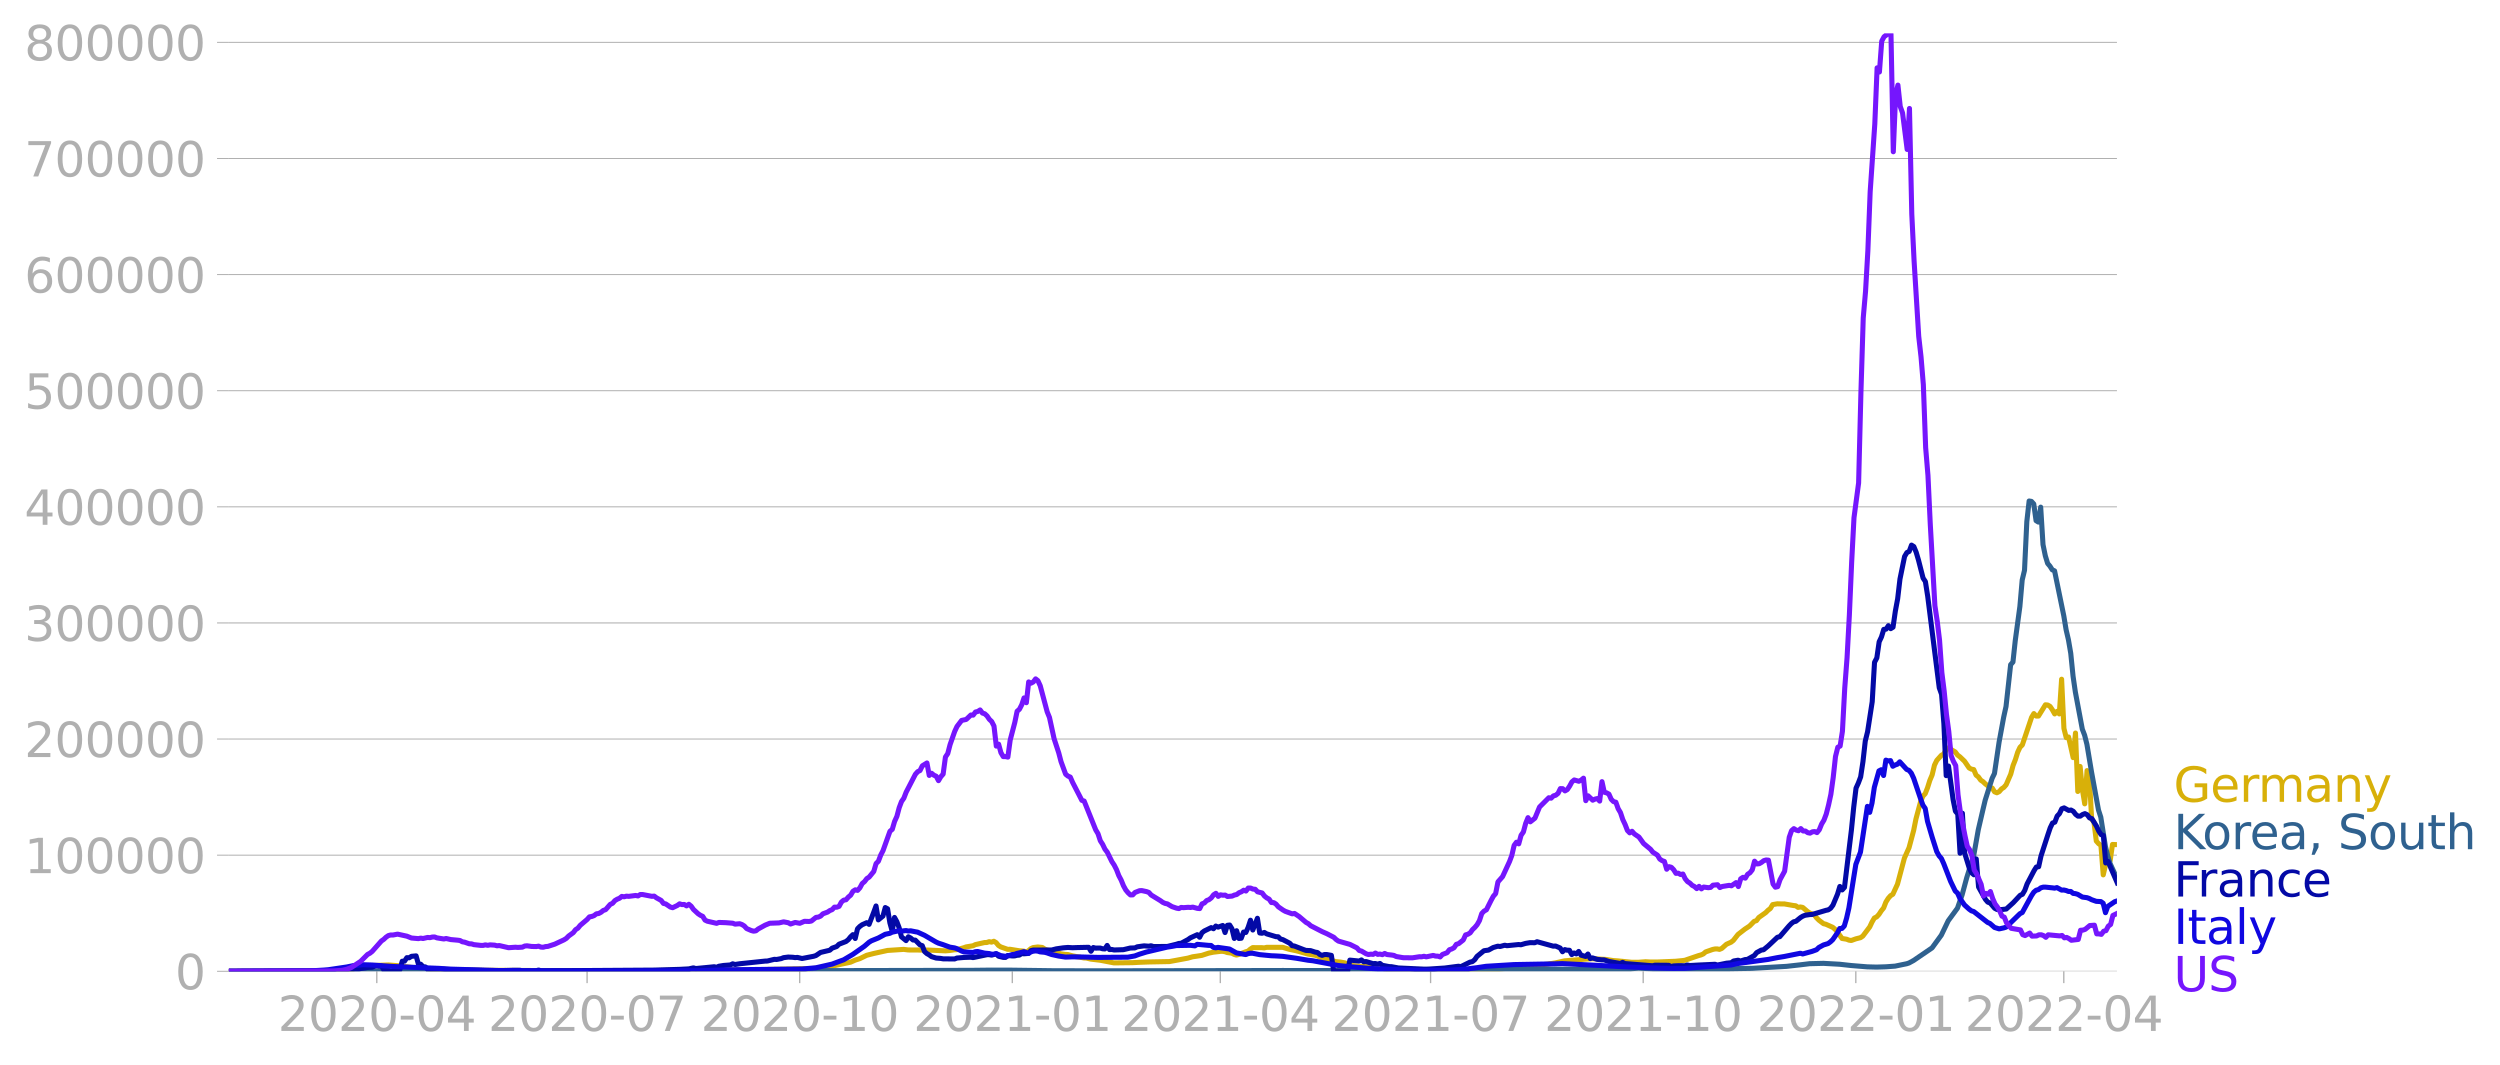 <svg xmlns:xlink="http://www.w3.org/1999/xlink" width="985.137" height="419.737" viewBox="0 0 738.852 314.803" xmlns="http://www.w3.org/2000/svg"><defs><style>*{stroke-linejoin:round;stroke-linecap:butt}</style></defs><g id="figure_1"><path d="M0 314.803h738.852V0H0v314.803z" style="fill:none" id="patch_1"/><g id="axes_1"><path d="M67.645 287.053h558V9.853h-558v277.2z" style="fill:none" id="patch_2"/><g id="matplotlib.axis_1"><g id="xtick_1"><g id="line2d_1"><defs><path id="m7ffadc5bc3" d="M0 0v3.5" style="stroke:#b0b0b0;stroke-width:.4"/></defs><use xlink:href="#m7ffadc5bc3" x="111.356" y="287.053" style="fill:#b0b0b0;stroke:#b0b0b0;stroke-width:.4"/></g><g style="fill:#b0b0b0" transform="matrix(.14 0 0 -.14 82.108 304.691)" id="text_1"><defs><path id="DejaVuSans-32" d="M1228 531h2203V0H469v531q359 372 979 998 621 627 780 809 303 340 423 576 121 236 121 464 0 372-261 606-261 235-680 235-297 0-627-103-329-103-704-313v638q381 153 712 231 332 78 607 78 725 0 1156-363 431-362 431-968 0-288-108-546-107-257-392-607-78-91-497-524-418-433-1181-1211z" transform="scale(.016)"/><path id="DejaVuSans-30" d="M2034 4250q-487 0-733-480-245-479-245-1442 0-959 245-1439 246-480 733-480 491 0 736 480 246 480 246 1439 0 963-246 1442-245 480-736 480zm0 500q785 0 1199-621 414-620 414-1801 0-1178-414-1799Q2819-91 2034-91q-784 0-1198 620-414 621-414 1799 0 1181 414 1801 414 621 1198 621z" transform="scale(.016)"/><path id="DejaVuSans-2d" d="M313 2009h1684v-512H313v512z" transform="scale(.016)"/><path id="DejaVuSans-34" d="M2419 4116 825 1625h1594v2491zm-166 550h794V1625h666v-525h-666V0h-628v1100H313v609l1940 2957z" transform="scale(.016)"/></defs><use xlink:href="#DejaVuSans-32"/><use xlink:href="#DejaVuSans-30" x="63.623"/><use xlink:href="#DejaVuSans-32" x="127.246"/><use xlink:href="#DejaVuSans-30" x="190.869"/><use xlink:href="#DejaVuSans-2d" x="254.492"/><use xlink:href="#DejaVuSans-30" x="290.576"/><use xlink:href="#DejaVuSans-34" x="354.199"/></g></g><g id="xtick_2"><use xlink:href="#m7ffadc5bc3" x="173.508" y="287.053" style="fill:#b0b0b0;stroke:#b0b0b0;stroke-width:.4" id="line2d_2"/><g style="fill:#b0b0b0" transform="matrix(.14 0 0 -.14 144.26 304.691)" id="text_2"><defs><path id="DejaVuSans-37" d="M525 4666h3000v-269L1831 0h-659l1594 4134H525v532z" transform="scale(.016)"/></defs><use xlink:href="#DejaVuSans-32"/><use xlink:href="#DejaVuSans-30" x="63.623"/><use xlink:href="#DejaVuSans-32" x="127.246"/><use xlink:href="#DejaVuSans-30" x="190.869"/><use xlink:href="#DejaVuSans-2d" x="254.492"/><use xlink:href="#DejaVuSans-30" x="290.576"/><use xlink:href="#DejaVuSans-37" x="354.199"/></g></g><g id="xtick_3"><use xlink:href="#m7ffadc5bc3" x="236.343" y="287.053" style="fill:#b0b0b0;stroke:#b0b0b0;stroke-width:.4" id="line2d_3"/><g style="fill:#b0b0b0" transform="matrix(.14 0 0 -.14 207.095 304.691)" id="text_3"><defs><path id="DejaVuSans-31" d="M794 531h1031v3560L703 3866v575l1116 225h631V531h1031V0H794v531z" transform="scale(.016)"/></defs><use xlink:href="#DejaVuSans-32"/><use xlink:href="#DejaVuSans-30" x="63.623"/><use xlink:href="#DejaVuSans-32" x="127.246"/><use xlink:href="#DejaVuSans-30" x="190.869"/><use xlink:href="#DejaVuSans-2d" x="254.492"/><use xlink:href="#DejaVuSans-31" x="290.576"/><use xlink:href="#DejaVuSans-30" x="354.199"/></g></g><g id="xtick_4"><use xlink:href="#m7ffadc5bc3" x="299.177" y="287.053" style="fill:#b0b0b0;stroke:#b0b0b0;stroke-width:.4" id="line2d_4"/><g style="fill:#b0b0b0" transform="matrix(.14 0 0 -.14 269.93 304.691)" id="text_4"><use xlink:href="#DejaVuSans-32"/><use xlink:href="#DejaVuSans-30" x="63.623"/><use xlink:href="#DejaVuSans-32" x="127.246"/><use xlink:href="#DejaVuSans-31" x="190.869"/><use xlink:href="#DejaVuSans-2d" x="254.492"/><use xlink:href="#DejaVuSans-30" x="290.576"/><use xlink:href="#DejaVuSans-31" x="354.199"/></g></g><g id="xtick_5"><use xlink:href="#m7ffadc5bc3" x="360.646" y="287.053" style="fill:#b0b0b0;stroke:#b0b0b0;stroke-width:.4" id="line2d_5"/><g style="fill:#b0b0b0" transform="matrix(.14 0 0 -.14 331.398 304.691)" id="text_5"><use xlink:href="#DejaVuSans-32"/><use xlink:href="#DejaVuSans-30" x="63.623"/><use xlink:href="#DejaVuSans-32" x="127.246"/><use xlink:href="#DejaVuSans-31" x="190.869"/><use xlink:href="#DejaVuSans-2d" x="254.492"/><use xlink:href="#DejaVuSans-30" x="290.576"/><use xlink:href="#DejaVuSans-34" x="354.199"/></g></g><g id="xtick_6"><use xlink:href="#m7ffadc5bc3" x="422.798" y="287.053" style="fill:#b0b0b0;stroke:#b0b0b0;stroke-width:.4" id="line2d_6"/><g style="fill:#b0b0b0" transform="matrix(.14 0 0 -.14 393.55 304.691)" id="text_6"><use xlink:href="#DejaVuSans-32"/><use xlink:href="#DejaVuSans-30" x="63.623"/><use xlink:href="#DejaVuSans-32" x="127.246"/><use xlink:href="#DejaVuSans-31" x="190.869"/><use xlink:href="#DejaVuSans-2d" x="254.492"/><use xlink:href="#DejaVuSans-30" x="290.576"/><use xlink:href="#DejaVuSans-37" x="354.199"/></g></g><g id="xtick_7"><use xlink:href="#m7ffadc5bc3" x="485.633" y="287.053" style="fill:#b0b0b0;stroke:#b0b0b0;stroke-width:.4" id="line2d_7"/><g style="fill:#b0b0b0" transform="matrix(.14 0 0 -.14 456.385 304.691)" id="text_7"><use xlink:href="#DejaVuSans-32"/><use xlink:href="#DejaVuSans-30" x="63.623"/><use xlink:href="#DejaVuSans-32" x="127.246"/><use xlink:href="#DejaVuSans-31" x="190.869"/><use xlink:href="#DejaVuSans-2d" x="254.492"/><use xlink:href="#DejaVuSans-31" x="290.576"/><use xlink:href="#DejaVuSans-30" x="354.199"/></g></g><g id="xtick_8"><use xlink:href="#m7ffadc5bc3" x="548.468" y="287.053" style="fill:#b0b0b0;stroke:#b0b0b0;stroke-width:.4" id="line2d_8"/><g style="fill:#b0b0b0" transform="matrix(.14 0 0 -.14 519.22 304.691)" id="text_8"><use xlink:href="#DejaVuSans-32"/><use xlink:href="#DejaVuSans-30" x="63.623"/><use xlink:href="#DejaVuSans-32" x="127.246"/><use xlink:href="#DejaVuSans-32" x="190.869"/><use xlink:href="#DejaVuSans-2d" x="254.492"/><use xlink:href="#DejaVuSans-30" x="290.576"/><use xlink:href="#DejaVuSans-31" x="354.199"/></g></g><g id="xtick_9"><use xlink:href="#m7ffadc5bc3" x="609.936" y="287.053" style="fill:#b0b0b0;stroke:#b0b0b0;stroke-width:.4" id="line2d_9"/><g style="fill:#b0b0b0" transform="matrix(.14 0 0 -.14 580.688 304.691)" id="text_9"><use xlink:href="#DejaVuSans-32"/><use xlink:href="#DejaVuSans-30" x="63.623"/><use xlink:href="#DejaVuSans-32" x="127.246"/><use xlink:href="#DejaVuSans-32" x="190.869"/><use xlink:href="#DejaVuSans-2d" x="254.492"/><use xlink:href="#DejaVuSans-30" x="290.576"/><use xlink:href="#DejaVuSans-34" x="354.199"/></g></g></g><g id="matplotlib.axis_2"><g id="ytick_1"><path d="M67.645 287.053h558" clip-path="url(#p30616ccd40)" style="fill:none;stroke:#b0b0b0;stroke-width:.3;stroke-linecap:square" id="line2d_10"/><g id="line2d_11"><defs><path id="mcf8e873318" d="M0 0h-3.5" style="stroke:#b0b0b0;stroke-width:.3"/></defs><use xlink:href="#mcf8e873318" x="67.645" y="287.053" style="fill:#b0b0b0;stroke:#b0b0b0;stroke-width:.3"/></g><use xlink:href="#DejaVuSans-30" style="fill:#b0b0b0" transform="matrix(.14 0 0 -.14 51.737 292.372)" id="text_10"/></g><g id="ytick_2"><path d="M67.645 252.737h558" clip-path="url(#p30616ccd40)" style="fill:none;stroke:#b0b0b0;stroke-width:.3;stroke-linecap:square" id="line2d_12"/><use xlink:href="#mcf8e873318" x="67.645" y="252.737" style="fill:#b0b0b0;stroke:#b0b0b0;stroke-width:.3" id="line2d_13"/><g style="fill:#b0b0b0" transform="matrix(.14 0 0 -.14 7.2 258.056)" id="text_11"><use xlink:href="#DejaVuSans-31"/><use xlink:href="#DejaVuSans-30" x="63.623"/><use xlink:href="#DejaVuSans-30" x="127.246"/><use xlink:href="#DejaVuSans-30" x="190.869"/><use xlink:href="#DejaVuSans-30" x="254.492"/><use xlink:href="#DejaVuSans-30" x="318.115"/></g></g><g id="ytick_3"><path d="M67.645 218.42h558" clip-path="url(#p30616ccd40)" style="fill:none;stroke:#b0b0b0;stroke-width:.3;stroke-linecap:square" id="line2d_14"/><use xlink:href="#mcf8e873318" x="67.645" y="218.42" style="fill:#b0b0b0;stroke:#b0b0b0;stroke-width:.3" id="line2d_15"/><g style="fill:#b0b0b0" transform="matrix(.14 0 0 -.14 7.2 223.739)" id="text_12"><use xlink:href="#DejaVuSans-32"/><use xlink:href="#DejaVuSans-30" x="63.623"/><use xlink:href="#DejaVuSans-30" x="127.246"/><use xlink:href="#DejaVuSans-30" x="190.869"/><use xlink:href="#DejaVuSans-30" x="254.492"/><use xlink:href="#DejaVuSans-30" x="318.115"/></g></g><g id="ytick_4"><path d="M67.645 184.103h558" clip-path="url(#p30616ccd40)" style="fill:none;stroke:#b0b0b0;stroke-width:.3;stroke-linecap:square" id="line2d_16"/><use xlink:href="#mcf8e873318" x="67.645" y="184.103" style="fill:#b0b0b0;stroke:#b0b0b0;stroke-width:.3" id="line2d_17"/><g style="fill:#b0b0b0" transform="matrix(.14 0 0 -.14 7.2 189.422)" id="text_13"><defs><path id="DejaVuSans-33" d="M2597 2516q453-97 707-404 255-306 255-756 0-690-475-1069Q2609-91 1734-91q-293 0-604 58T488 141v609q262-153 574-231 313-78 654-78 593 0 904 234t311 681q0 413-289 645-289 233-804 233h-544v519h569q465 0 712 186t247 536q0 359-255 551-254 193-729 193-260 0-557-57-297-56-653-174v562q360 100 674 150t592 50q719 0 1137-327 419-326 419-882 0-388-222-655t-631-370z" transform="scale(.016)"/></defs><use xlink:href="#DejaVuSans-33"/><use xlink:href="#DejaVuSans-30" x="63.623"/><use xlink:href="#DejaVuSans-30" x="127.246"/><use xlink:href="#DejaVuSans-30" x="190.869"/><use xlink:href="#DejaVuSans-30" x="254.492"/><use xlink:href="#DejaVuSans-30" x="318.115"/></g></g><g id="ytick_5"><path d="M67.645 149.786h558" clip-path="url(#p30616ccd40)" style="fill:none;stroke:#b0b0b0;stroke-width:.3;stroke-linecap:square" id="line2d_18"/><use xlink:href="#mcf8e873318" x="67.645" y="149.786" style="fill:#b0b0b0;stroke:#b0b0b0;stroke-width:.3" id="line2d_19"/><g style="fill:#b0b0b0" transform="matrix(.14 0 0 -.14 7.2 155.105)" id="text_14"><use xlink:href="#DejaVuSans-34"/><use xlink:href="#DejaVuSans-30" x="63.623"/><use xlink:href="#DejaVuSans-30" x="127.246"/><use xlink:href="#DejaVuSans-30" x="190.869"/><use xlink:href="#DejaVuSans-30" x="254.492"/><use xlink:href="#DejaVuSans-30" x="318.115"/></g></g><g id="ytick_6"><path d="M67.645 115.47h558" clip-path="url(#p30616ccd40)" style="fill:none;stroke:#b0b0b0;stroke-width:.3;stroke-linecap:square" id="line2d_20"/><use xlink:href="#mcf8e873318" x="67.645" y="115.469" style="fill:#b0b0b0;stroke:#b0b0b0;stroke-width:.3" id="line2d_21"/><g style="fill:#b0b0b0" transform="matrix(.14 0 0 -.14 7.2 120.788)" id="text_15"><defs><path id="DejaVuSans-35" d="M691 4666h2478v-532H1269V2991q137 47 274 70 138 23 276 23 781 0 1237-428 457-428 457-1159 0-753-469-1171Q2575-91 1722-91q-294 0-599 50Q819 9 494 109v635q281-153 581-228t634-75q541 0 856 284 316 284 316 772 0 487-316 771-315 285-856 285-253 0-505-56-251-56-513-175v2344z" transform="scale(.016)"/></defs><use xlink:href="#DejaVuSans-35"/><use xlink:href="#DejaVuSans-30" x="63.623"/><use xlink:href="#DejaVuSans-30" x="127.246"/><use xlink:href="#DejaVuSans-30" x="190.869"/><use xlink:href="#DejaVuSans-30" x="254.492"/><use xlink:href="#DejaVuSans-30" x="318.115"/></g></g><g id="ytick_7"><path d="M67.645 81.153h558" clip-path="url(#p30616ccd40)" style="fill:none;stroke:#b0b0b0;stroke-width:.3;stroke-linecap:square" id="line2d_22"/><use xlink:href="#mcf8e873318" x="67.645" y="81.153" style="fill:#b0b0b0;stroke:#b0b0b0;stroke-width:.3" id="line2d_23"/><g style="fill:#b0b0b0" transform="matrix(.14 0 0 -.14 7.2 86.471)" id="text_16"><defs><path id="DejaVuSans-36" d="M2113 2584q-425 0-674-291-248-290-248-796 0-503 248-796 249-292 674-292t673 292q248 293 248 796 0 506-248 796-248 291-673 291zm1253 1979v-575q-238 112-480 171-242 60-480 60-625 0-955-422-329-422-376-1275 184 272 462 417 279 145 613 145 703 0 1111-427 408-426 408-1160 0-719-425-1154Q2819-91 2113-91q-810 0-1238 620-428 621-428 1799 0 1106 525 1764t1409 658q238 0 480-47t505-140z" transform="scale(.016)"/></defs><use xlink:href="#DejaVuSans-36"/><use xlink:href="#DejaVuSans-30" x="63.623"/><use xlink:href="#DejaVuSans-30" x="127.246"/><use xlink:href="#DejaVuSans-30" x="190.869"/><use xlink:href="#DejaVuSans-30" x="254.492"/><use xlink:href="#DejaVuSans-30" x="318.115"/></g></g><g id="ytick_8"><path d="M67.645 46.836h558" clip-path="url(#p30616ccd40)" style="fill:none;stroke:#b0b0b0;stroke-width:.3;stroke-linecap:square" id="line2d_24"/><use xlink:href="#mcf8e873318" x="67.645" y="46.836" style="fill:#b0b0b0;stroke:#b0b0b0;stroke-width:.3" id="line2d_25"/><g style="fill:#b0b0b0" transform="matrix(.14 0 0 -.14 7.2 52.155)" id="text_17"><use xlink:href="#DejaVuSans-37"/><use xlink:href="#DejaVuSans-30" x="63.623"/><use xlink:href="#DejaVuSans-30" x="127.246"/><use xlink:href="#DejaVuSans-30" x="190.869"/><use xlink:href="#DejaVuSans-30" x="254.492"/><use xlink:href="#DejaVuSans-30" x="318.115"/></g></g><g id="ytick_9"><path d="M67.645 12.519h558" clip-path="url(#p30616ccd40)" style="fill:none;stroke:#b0b0b0;stroke-width:.3;stroke-linecap:square" id="line2d_26"/><use xlink:href="#mcf8e873318" x="67.645" y="12.519" style="fill:#b0b0b0;stroke:#b0b0b0;stroke-width:.3" id="line2d_27"/><g style="fill:#b0b0b0" transform="matrix(.14 0 0 -.14 7.2 17.838)" id="text_18"><defs><path id="DejaVuSans-38" d="M2034 2216q-450 0-708-241-257-241-257-662 0-422 257-663 258-241 708-241t709 242q260 243 260 662 0 421-258 662-257 241-711 241zm-631 268q-406 100-633 378-226 279-226 679 0 559 398 884 399 325 1092 325 697 0 1094-325t397-884q0-400-227-679-226-278-629-378 456-106 710-416 255-309 255-755 0-679-414-1042Q2806-91 2034-91q-771 0-1186 362-414 363-414 1042 0 446 256 755 257 310 713 416zm-231 997q0-362 226-565 227-203 636-203 407 0 636 203 230 203 230 565 0 363-230 566-229 203-636 203-409 0-636-203-226-203-226-566z" transform="scale(.016)"/></defs><use xlink:href="#DejaVuSans-38"/><use xlink:href="#DejaVuSans-30" x="63.623"/><use xlink:href="#DejaVuSans-30" x="127.246"/><use xlink:href="#DejaVuSans-30" x="190.869"/><use xlink:href="#DejaVuSans-30" x="254.492"/><use xlink:href="#DejaVuSans-30" x="318.115"/></g></g></g><path d="m67.645 287.053 30.051-.099 4.098-.226 4.098-.669 3.415-.67 5.464-.203 2.732.209 5.464.689 4.78.234 9.563.4 29.368.161 4.098-.027 5.464.062 15.709-.052 21.172-.272 4.098.06 5.464-.05 17.758-.373 5.463-.697 5.464-1.16 1.366-.611 1.366-.437 2.05-.995 2.048-.527 1.366-.304 2.732-.599 4.098-.27.683-.045 1.366.17 1.366.009 4.78.033 4.782.22 1.366-.111 1.366-.212.683-.022 2.049-.57.683-.25 2.049-.336.683-.338 2.732-.617.683-.014.683-.25.683.147.683-.259.683.404.683.826.683.442 2.048.715.683-.017 2.732.438 1.366.109.683.302.683-.438.683-.588.683-.325 1.366-.174 1.366.14.683.465.683.295 2.732.66 1.366.455 1.366.19.683.02 1.366.38 3.415.635.683.015 1.366.335 2.732.324 4.098.785 5.464-.068 2.049-.105 2.732-.1 6.147-.12 5.463-1.017 1.366-.393 1.366-.198 1.366-.215 2.05-.67 1.365-.276 2.05-.242.682-.016.683.115.683.244 1.366.198.683.362.683.19.683-.175 2.05-.802.682-.193.683-.589.683-.442 2.732.02.683.059.683-.157 4.78-.008 2.05.61 2.049.426 3.415.966 2.049.332.683.222 2.049.937 1.366.167 2.049.567 1.366.127 1.365.247 1.366.706 3.415.33.683-.112.683.082 1.366.36 4.098.328 2.732.12 2.732.286 5.464.144 8.879-.017 6.147-.18 15.708-.65 8.88-1.4 2.731-.61 6.147-.504 2.05-.134 2.731.16 1.366.073 2.049.332 1.366.088 4.098.413 2.049-.006 2.049-.154 1.366.076 2.049.005 5.464-.22 2.049-.2.683-.089 4.097-1.403.683-.182.683-.304.683-.586 2.05-.718.682-.151.683-.017.683.138.683-.29 1.366-1.221 1.366-.613.683-.54 1.366-1.742 2.05-1.596 1.365-.898 1.366-1.388.683-.213.683-.923 2.049-1.449.683-.689.683-.519.683-1.15 1.366-.238 1.366.041.683-.014 2.732.479.683.075.683.475.683-.118.683.127 1.366 1.17.683.462 1.366.555.683.897.683.683 1.366 1.04.683.162 2.049.916.683.576.683.762 1.366 1.953 1.366.222.683.275.683.106 1.366-.49 1.365-.344.683-.465 2.05-2.722.682-1.446.683-1.179.683-.33.683-.741.683-1.055.683-.838.683-1.759.683-1.085.683-.782.683-.436 1.366-2.971 2.05-7.721 1.365-3.049 1.366-5.11.683-3.411 1.366-5.084.683-1.644.683-.731.683-1.748.683-2.182.683-1.617.683-2.877.683-1.405 1.366-1.527.683-.34.683-1.263.683-.576 2.049 1.211.683.922.683.508 1.366 1.3 1.366 2 .683.35.683.127.683 1.633.683.535.683.947.683.456.683.65 1.366 1.061.683.186.683 1.11.683.277.683-.336.683-.802.683-.44.683-.789 1.366-3.144.683-2.553.683-1.728.683-2.2.683-1.457.683-.684 2.731-8.138.683-1.135.683.726.683.003 2.05-3.323.682.066.683.402.683 1.009.683 1.216.683-.748.683.747.683-10.25.683 14.538.683 2.724.683-.194 1.366 6.101.683-7.267.683 17.268.683-7.39.683 6.912.683 4.137.683-9.826.683 2.046.683 12.322.683.902.683 5.545.683.77.683.504.683 8.725.683-2.938.683-1.028.683-.238.683-4.78 1.366.049h0" clip-path="url(#p30616ccd40)" style="fill:none;stroke:#d8b009;stroke-width:1.5;stroke-linecap:square" id="line2d_28"/><path d="m67.645 287.053 21.173-.104 4.78-.104 10.245.173 14.343.02 32.1.003 136.598-.263 6.147-.072 6.146.02 11.611.158 12.977.037 41.662-.067 13.66-.03 11.61.016 8.196.007 16.392.048 10.928-.126 8.196-.209 25.27-.133 8.196.052 10.245-.08 2.049.008 4.098-.265 2.049.081 6.147.202 8.195.163 4.098-.13 5.464-.151 7.513-.122 10.245-.585 4.098-.457 2.732-.331 4.098-.103 4.78.268 3.416.379 4.78.39 2.732.07 2.732-.085 2.732-.199 3.415-.703.683-.22 1.366-.742 5.464-3.73 2.732-3.753 2.049-4.265 2.732-3.731 1.366-3.916 1.366-5.059 1.366-4.37.683-2.077 1.366-7.74 1.366-5.886.683-2.88 2.049-6.446.683-1.412 1.366-9.269 1.366-7.41.683-3.124 1.366-12.35.683-.791.683-6.34 1.366-10.08.683-7.825.683-2.858.683-14.403.683-6.08.682.113.683.758.683 4.932.683.422.683-4.411.683 11.066.683 3.315.683 2.247.683.813.683 1.077.683.31 2.732 13.32.683 4.11.683 2.942.683 3.99.683 6.779.683 4.702 2.05 10.948.682 1.778.683 2.712 1.366 8.197 2.05 11.206.682 2.117 1.366 8.644.683 2.824.683 2.196 1.366 2.978.683.655h0" clip-path="url(#p30616ccd40)" style="fill:none;stroke:#2f618f;stroke-width:1.5;stroke-linecap:square" id="line2d_29"/><path d="m67.645 287.053 30.051-.091 4.781-.334 1.366-.063 2.05-.23 2.048-.276.683-.144 1.366-.064.683-.264.683-.092.683.089.683-.07.683 1.065 1.366.169.683.305h2.049l.683-.523.683-2.446.683-.023.683-1.027.683.032.683-.431 1.366-.132.683 2.434.683.034.683.725.683.07.683.7.683-.046 1.366.127 1.366-.083.683.16.683-.144 1.366.155.683.013 1.366.252.683-.274 10.927.28 5.464-.149 2.05.007.682.167 1.366-.05 1.366.055 1.366-.052.683-.189.683.196 7.513-.015 25.954-.17 7.512-.217 2.732-.143 1.366-.302.683.202 2.05-.197 2.048-.197 1.366-.138.683.172.683-.315 1.366-.229 2.05-.161.682-.334.683.202 1.366-.215 7.513-.79.683-.023 2.049-.496.683.038 1.366-.256.683-.278 1.366-.173 1.366.056.683.102.683-.056 1.366.321 3.415-.656.683-.215 1.366-.92 2.731-.656.683-.606 1.366-.493.683-.679 2.05-.798.682-.542.683-.844.683-.643.683 1.138.683-2.878.683-.69.683-.498 1.366-.61.683.498 1.366-3.561.683-1.87.683 4.102 1.366-1.111.683-2.527.683.373.683 4.15.683 2.451.683-4.046.683 1.239.683 1.805.683 2.681 1.366 1.115.683-1.127.683.371.683.577.683.043 1.366 1.39.683.244.683 1.75.683.592.683.382.683.514 1.366.42 1.366.11.683.123 3.415.038.683-.274 2.049-.172 2.049-.07.683.113 4.098-.86.683-.006.683.134 1.366-.378.683.703 1.365.336.683.018.683-.566 1.366.129.683-.018.683-.178.683-.048.683-.458.683.065 1.366-.11.683-.82.683-.17 4.781-.017.683.001 1.366-.348 2.05-.297 1.365-.113 1.366.083 1.366-.05 2.049-.045 1.366-.032.683 1.166.683-1.097.683.17 1.366-.017.683.212.683.049.683-1.032.683 1.22.683-.031.683.149 2.732-.084 2.049-.487 1.366-.041.683-.318 1.366-.196.683-.085 1.366.099.683-.132.683.232 4.098-.023 2.731-.666.683-.227.683-.045 2.05-1.112.682-.492 2.05-.938.682.752.683-1.318.683-.519 2.05-1.005.682.328.683-.785.683.31 1.366-.48.683 2.08.683-2.132.683-.083.683 1.111.683 2.85.683-2.273.683 2.28.683-.06.683-1.827.683.11.683-1.523.683-2.088.683 2.892 1.366-3.469.683 4.34.683.09.683-.242.683.42 2.732.827.683.037.683.674.683.166 2.049 1.072.683.715.683.107 2.732 1.053.683.24 1.366.062 1.366.446.683.11.683.593.683.25.683-.24.683-.003 1.366.246.683 4.698h4.097l.683-3.292 2.732.274.683-.329.683.554.683-.08 2.05.622.682-.04.683.188.683-.206.683.543 2.05.39.682.024 2.05.378 7.512.346 1.366-.011 4.78-.313 4.099-.535.683.129 2.732-1.348.683-.143.683-.552.683-.987 2.049-1.679 1.366-.193 1.366-.748 1.366-.403.683.092 1.366-.375.683.138 3.414-.343.683.068 1.366-.4 1.366-.232 1.366.03.683-.303 4.781 1.314.683-.04 1.366.59.683 1.103.683-.633.683.18.683.01.683 1.27.683-.462.683.271.683-.724.683 1.093 1.366.385.683-.711.683 1.333.683-.195 1.366.432 1.366.155.683.004 1.366.455 3.415.614.683-.33.683.346 8.196.653.683-.171 4.098.036.683.398.683-.218 1.366-.075 2.049.014.683-.22.682.166 2.732-.15 4.781-.22.683.23 2.732-.558 1.366-.126.683-.513 1.366-.24.683.255 1.366-.439.683-.052 2.05-1.152.682-.852 1.366-.749.683-.1 1.366-1.122 2.732-2.575.683-.157 2.732-3.182.683-.704.683-.518.683-.152 1.366-1.113.683-.414.683-.26 1.366-.203.683-.023 4.098-1.224.683-.149.683-.464.683-.911 1.366-3.27.683-2.26.683 1.019.683-.752 1.366-11.316.683-5.633.683-6.77.683-5.613.683-1.507.682-1.814.683-4.519.683-6.084.683-2.762 1.366-8.853.683-11.652.683-1.296.683-4.748.683-1.45.683-2.23.683-.073.683-1.026.683.88.683-.427.683-4.728.683-3.662.683-5.83 1.366-6.688.683-1.153.683-.334.683-1.867.683.433.683 1.653.683 2.312 1.366 5.348.683 1.031.683 4.345 3.415 27.044.683 1.941.683 8.63.683 15.394.683-2.84 1.366 9.988.683 3.376.683.796.683 11.605.683-11.808.683 11.801 1.366 4.437.683 1.35.683.595.683-4.685.683 8.304 2.049 3.671.683.805.683.232 1.366 1.583.683.354 1.366.015 1.366-.16 2.049-1.866 2.049-2.185.683-.309.683-1.161.683-1.894 2.048-3.903.683-1.09.683-.094.683-3.128 2.05-6.336.682-2.03.683-1.417.683-.259.683-1.788.683-.734.683-1.43.683-.266 1.366.75.683-.113.683.388.683.888.683.523.683.002.683-.474.683-.264.683.323.683.93.683.22 1.366 2.21.683 1.48.683 1.03.683.28.683 8.103.683-.455 2.732 6.331h0" clip-path="url(#p30616ccd40)" style="fill:none;stroke:#0309a6;stroke-width:1.5;stroke-linecap:square" id="line2d_30"/><path d="m67.645 287.053 23.905-.106 4.097-.243 1.366-.11 5.464-.811 2.05-.416 2.731-.253 2.732.086 6.147.44 13.66.553 3.415.221 14.342.423 21.856.14 3.415-.01 4.098.019 29.368-.1 4.781-.153 4.098-.117 21.856-.233 4.098-.359 4.78-1.089 2.732-1.02.683-.243 2.732-1.618 3.415-2.397 1.366-1.179.683-.423 2.05-.836 2.048-1.1 1.366-.282.683-.335 2.05-.44.682.125 1.366-.17.683.143.683-.065 1.366.268.683.122 2.049.933 3.415 1.992.683.321 1.366.442 2.049.75 1.366.218.683.221 1.366.695.683.264 2.732.184.683-.236.683-.06 2.049.478 1.366.13.683.18.683.01.683-.178 1.366.591 1.365.216.683-.113 1.366-.422.683-.07.683-.26 1.366-.313.683-.202 1.366.478.683-.4.683-.215.683-.085.683.056.683.223 1.366.126.683.18 1.366.479 2.05.448 2.048.314 2.05-.07 2.731.037 4.78.123 8.88-.062 2.049-.373 1.366-.512 2.049-.637 6.147-1.453 1.366-.208 1.365-.254 4.098-.075 1.366.165.683-.453 3.415.312.683.021.683.569.683.132.683-.13 2.732.384.683.109 2.05 1.15 2.731.484.683-.278.683-.121.683.012 2.049.403 3.415.329 1.366.053 2.049.125 4.098.572 3.415.582 1.366.149 7.513 1.402 4.097.42 5.464.448 14.343.584 7.513-.03 5.464-.265 4.098-.504 2.732-.415 8.196-.506 8.878-.162 2.732-.042 2.732-.087 13.66.686 4.78.268 6.148.24 4.78.141 3.416.074 3.415-.02 13.66-.977 2.048-.438 8.879-1.206 2.732-.529 2.049-.338 4.78-.962.684.21 2.732-.75 1.366-.497.683-.667 1.366-.742 1.366-.421.683-.496.683-.644 1.366-1.984.683-1.31.683-.029.683-.715.683-2.33.683-3.024 1.366-8.632.683-4.239 1.365-3.603 2.05-13.532.682 1.763.683-2.76.683-4.633 1.366-4.855.683-.35.683 1.71.683-4.539.683.225.683-.089.683 1.668.683-.373.683-.233.683-.7 2.05 2.247.682.28.683.826.683 1.472 2.05 6.078.682 1.882.683.982.683 3.822 1.366 4.643 1.366 4.299.683 1.233.683.786.683 1.514 2.049 5.287 1.366 2.822.683.629.683 1.54 1.366 1.957 1.366 1.242.683.497.683.21 4.098 3.208.683.304 1.366 1.187 1.366.423 1.366-.295.683-.215 4.098-3.979.683-.345 2.731-4.991.683-1.032.683-.566.683-.183.683-.515.683-.206.683-.014 2.05.21.682.093.683-.167 1.366.747.683-.031.683.157.683.274.683.012.683.558.683.074.683.208 1.366.804 1.366.182.683.238.683.358 1.366.483 1.366.076.683.496.683 2.781.683-1.855 2.049-1.389.683-.225h0" clip-path="url(#p30616ccd40)" style="fill:none;stroke:#1007e1;stroke-width:1.5;stroke-linecap:square" id="line2d_31"/><path d="m67.645 287.053 30.734-.097 2.732-.183 1.366-.312 1.366-.537 2.732-1.796 2.05-2.045.682-.354.683-.539 2.732-3.092.683-.475.683-.643.683-.472.683-.179.683.006 1.366-.256 2.732.598 1.366.546 2.049.18.683-.145.683.11 1.366-.309.683.056.683-.176.683-.026.683.266 1.366.222.683.111.683-.143 1.366.313 2.049.185.683.096.683.378.683.113 1.366.476.683.031.683.22 2.049.224.683.001.683-.158.682.14.683-.137 1.366.086.683.19.683-.071 2.732.634 2.05-.142.682.062 1.366-.086.683-.327.683-.067 1.366.192 1.366.034.683-.125.683.277.683.043.683-.19.683-.053 2.05-.67 2.731-1.277.683-.431.683-.695 1.366-.994.683-.882.683-.438.683-.838 2.049-1.738.683-.767.683-.12.683-.255.683-.53.683-.091.683-.363.683-.549.683-.23 1.366-1.562.683-.314.683-.794.683-.414.683-.28.683-.547.683.117.683-.19.683.058 2.049-.262.683.144.683-.425.683.006 2.732.53.683-.067.683.518 1.365.753.683.884.683.156 1.366.924.683.195 1.366-.662.683-.487.683.23.683-.044.683.418.683-.467.683.565.683.961 1.366 1.266.683.459.683.32.683 1.105.683.33 2.732.623.683-.265 2.05.073 2.048.165.683.263 1.366-.117.683.246.683.431.683.747 1.366.59.683.181.683-.096.683-.547 2.049-1.132 1.366-.561 2.732-.102 1.366-.313 1.366.258.683.384 1.366-.463 1.366.25 1.366-.59 1.366.05.683-.122 1.366-1.086.683-.08.683-.299.683-.675 1.366-.505.682-.456.683-.277.683-.74.683.026.683-.258.683-1.265.683-.57.683-.11.683-.789.683-.563.683-1.154.683-.432.683.163.683-.759.683-1.263.683-.572.683-.892.683-.44 1.366-1.671.683-2.331.683-.676.683-1.804.683-1.333 2.05-5.722.682-.578.683-2.325.683-1.506.683-2.571.683-1.814.683-.982.683-1.771 2.732-5.297.683-.773.683-.337.683-1.393 1.366-.841.683 3.68.683-.637.683.569.683.306.683 1.304.683-1.155.683-.782.683-5.048.683-1.017.683-2.637 1.366-3.899.683-1.468 1.366-1.792 1.366-.297 1.366-1.306.683.036.683-.921.683-.162.683-.444.683.916.683.216.683.636.683 1 .683.655.683 1.338.683 5.921.683-.568.683 2.512.682 1.155.683-.002.683.154.683-5.007 1.366-5.225.683-3.306.683-.599.683-1.318.683-2.033.683 1.414.683-6.137.683.37.683-.366.683-.904.683.54.683 1.492 2.05 7.688.682 1.681 1.366 6.278 1.366 4.165.683 2.61 1.366 3.721.683.55.683.29.683 1.565 2.049 3.975.683 1.338.683.21 3.415 8.505.683 1.149.683 2.084.683 1.062.683 1.426.683.895 1.366 2.776.683 1.035.683 1.342.683 1.772.683 1.296.683 1.676.683 1.247.683.832.683.64.683-.002.683-.718 1.366-.533.683-.013 1.366.294.683.247.683.757 2.732 1.672.683.498.683.31.683.144 1.366.805 1.365.465.683.115.683-.34.683.07 1.366-.103.683.048.683-.1 1.366.368.683.059.683-1.397.683-.257.683-.722.683-.255.683-.536.683-.904.683-.433.683.893.683-.452.683.115.683-.04.683.411 1.366-.115.683-.306.683-.158.683-.526.683-.277.683-.467.683.24.683-.883.683.009.683.298.683.063.683.737 1.366.356.683.902.683.552.683.356.683 1.01.683.024.683.444.683.798 1.366.947.683.387 2.049.745.683-.114 1.366.908 2.049 1.738.683.377.683.6 3.415 1.758 1.366.603 2.049 1.06.683.657.683.468 3.414.98 2.05 1.025.682.765.683.183 1.366.8.683.215.683-.112.683.065.683-.382.683.383.683-.09.683.177.683-.357.683.316 1.366.148.683.113.683.327 2.05.348 2.731.037 2.05-.316.682.014.683-.15.683.163 2.049-.417.683.194.683.017.683.231.683-.726 1.366-.518.683-.874.683-.23.683-.367.683-1.006.683-.208 1.366-1.08.683-1.497.683-.195.683-.42.683-.953.683-.647.683-.814.683-1.204.683-2.093.683-.718.683-.375 1.366-2.735.683-1.267.683-.786.683-3.463 1.366-1.556 2.049-4.442.683-1.821.683-2.963.683-.937.682.475.683-2.521.683-.983.683-2.55.683-1.685.683 1.23 1.366-1.078 1.366-3.302 2.732-2.73.683.126.683-.68.683-.19.683-.557.683-1.4.683.02.683.652.683-.383.683-1.029.683-1.25.683-.566 1.366.386.683-.344.683-.563.683 6.641.683-1.432 1.366 1.29.683-.323.683-.158.683.743.683-5.737.683 3.126.683.18.683.374.683 1.528.683.694.683.17.683 1.912.683 1.16.683 2.054.683 1.452.683 1.77.683.709.683-.463.683.777 1.366.93 1.366 1.897 2.049 1.709.683.859 1.366.886.683 1.148.683.46.683.25.683 2.297.683-.754.683.182.683.715.683 1.075.683-.047.683.393.683-.141.683 1.407.683.825.682.435.683.663.683.36.683.613.683-.668.683.748.683-.537 1.366.188.683-.092.683-.645 1.366-.135.683.832.683-.31 2.05-.335.682.122 1.366-.936.683 1.167.683-2.287.683-.446.683.241.683-1.141.683-.437.683-.871.683-2.559.683.816.683-.07.683-.388.683-.518.683-.2.683.062 1.366 7.057.683.923.683-.163.683-2.043 1.366-2.515 1.366-10.036.683-1.952.683-.59.683.422.683.19.683-.628.683.702.683.02.683.478.683.142.683-.383.683-.087.683.308.683-.843.683-1.689.683-1.136.683-1.808.683-2.675.683-3.156.683-4.908.683-6.277.683-2.739.683-.337.683-4.373.683-12.77.683-8.953.683-12.666.683-15.733.683-12.996 1.366-10.276.682-26.688.683-22.067.683-7.867.683-11.979.683-17.457 1.366-20.002.683-16.617.683 1.218.683-9.118.683-1.288 1.366-1.027.683.256.683 34.75.683-16.776.683-2.918.683 6.31.683 1.91 1.366 10.794.683-12.108.683 31.196.683 13.927 1.366 22.224.683 6.073.683 8.21.683 18.62.683 8.224.683 14.437 1.366 24.05.683 4.52.683 5.612.683 9.6.683 5.444.683 6.917.683 5.068.683 7.14.683 1.693.683 1.233.683 8.64.683 5.057 1.366 7.025.683 3.145.683 1.003.683 1.731.683 4.28.683 1.07 1.366 3.153.683 3.47.683-.784.683.234.683-.786.683 2.09.683 1.556.683.905.683 1.133.683 1.593.683.285.683 1.708 1.366 1.601 2.732.472.683 1.407.683.264 1.366-.737.682.9 1.366-.052.683-.337.683-.01.683.251.683.499.683-.74 3.415.326.683-.13.683.697.683-.116.683.345.683.493 2.05-.242.682-2.714.683-.042.683-.23 1.366-1.123 1.366-.104.683 2.558.683.018.683.132.683-.928.683-.172.683-1.323.683-.502.683-2.66 1.366-.666h0" clip-path="url(#p30616ccd40)" style="fill:none;stroke:#7516fd;stroke-width:1.5;stroke-linecap:square" id="line2d_32"/><g style="fill:#d8b009" transform="matrix(.14 0 0 -.14 642.385 236.968)" id="text_19"><defs><path id="DejaVuSans-47" d="M3809 666v1253H2778v519h1656V434q-365-259-806-392-440-133-940-133-1094 0-1712 639-617 640-617 1780 0 1144 617 1783 618 639 1712 639 456 0 867-113 411-112 758-331v-672q-350 297-744 447t-828 150q-857 0-1287-478-429-478-429-1425 0-944 429-1422 430-478 1287-478 334 0 596 58 263 58 472 180z" transform="scale(.016)"/><path id="DejaVuSans-65" d="M3597 1894v-281H953q38-594 358-905t892-311q331 0 642 81t618 244V178Q3153 47 2828-22t-659-69q-838 0-1327 487-489 488-489 1320 0 859 464 1363 464 505 1252 505 706 0 1117-455 411-454 411-1235zm-575 169q-6 471-264 752-258 282-683 282-481 0-770-272t-333-766l2050 4z" transform="scale(.016)"/><path id="DejaVuSans-72" d="M2631 2963q-97 56-211 82-114 27-251 27-488 0-749-317t-261-911V0H581v3500h578v-544q182 319 472 473 291 155 707 155 59 0 131-8 72-7 159-23l3-590z" transform="scale(.016)"/><path id="DejaVuSans-6d" d="M3328 2828q216 388 516 572t706 184q547 0 844-383 297-382 297-1088V0h-578v2094q0 503-179 746-178 244-543 244-447 0-707-297-259-296-259-809V0h-578v2094q0 506-178 748t-550 242q-441 0-701-298-259-298-259-808V0H581v3500h578v-544q197 322 472 475t653 153q382 0 649-194 267-193 395-562z" transform="scale(.016)"/><path id="DejaVuSans-61" d="M2194 1759q-697 0-966-159t-269-544q0-306 202-486 202-179 548-179 479 0 768 339t289 901v128h-572zm1147 238V0h-575v531q-197-318-491-470T1556-91q-537 0-855 302-317 302-317 808 0 590 395 890 396 300 1180 300h807v57q0 397-261 614t-733 217q-300 0-585-72-284-72-546-216v532q315 122 612 182 297 61 578 61 760 0 1135-394 375-393 375-1193z" transform="scale(.016)"/><path id="DejaVuSans-6e" d="M3513 2113V0h-575v2094q0 497-194 743-194 247-581 247-466 0-735-297-269-296-269-809V0H581v3500h578v-544q207 316 486 472 280 156 646 156 603 0 912-373 310-373 310-1098z" transform="scale(.016)"/><path id="DejaVuSans-79" d="M2059-325q-243-625-475-815-231-191-618-191H506v481h338q237 0 368 113 132 112 291 531l103 262L191 3500h609L1894 763l1094 2737h609L2059-325z" transform="scale(.016)"/></defs><use xlink:href="#DejaVuSans-47"/><use xlink:href="#DejaVuSans-65" x="77.49"/><use xlink:href="#DejaVuSans-72" x="139.014"/><use xlink:href="#DejaVuSans-6d" x="178.377"/><use xlink:href="#DejaVuSans-61" x="275.789"/><use xlink:href="#DejaVuSans-6e" x="337.068"/><use xlink:href="#DejaVuSans-79" x="400.447"/></g><g style="fill:#2f618f" transform="matrix(.14 0 0 -.14 642.385 250.968)" id="text_20"><defs><path id="DejaVuSans-4b" d="M628 4666h631V2694l2094 1972h813L1850 2491 4331 0h-831L1259 2247V0H628v4666z" transform="scale(.016)"/><path id="DejaVuSans-6f" d="M1959 3097q-462 0-731-361t-269-989q0-628 267-989 268-361 733-361 460 0 728 362 269 363 269 988 0 622-269 986-268 364-728 364zm0 487q750 0 1178-488 429-487 429-1349 0-859-429-1349Q2709-91 1959-91q-753 0-1180 489-426 490-426 1349 0 862 426 1349 427 488 1180 488z" transform="scale(.016)"/><path id="DejaVuSans-2c" d="M750 794h659V256L897-744H494L750 256v538z" transform="scale(.016)"/><path id="DejaVuSans-53" d="M3425 4513v-616q-359 172-678 256-319 85-616 85-515 0-795-200t-280-569q0-310 186-468 186-157 705-254l381-78q706-135 1042-474t336-907q0-679-455-1029Q2797-91 1919-91q-331 0-705 75-373 75-773 222v650q384-215 753-325 369-109 725-109 540 0 834 212 294 213 294 607 0 343-211 537t-692 291l-385 75q-706 140-1022 440-315 300-315 835 0 619 436 975t1201 356q329 0 669-60 341-59 697-177z" transform="scale(.016)"/><path id="DejaVuSans-75" d="M544 1381v2119h575V1403q0-497 193-746 194-248 582-248 465 0 735 297 271 297 271 810v1984h575V0h-575v538q-209-319-486-474-276-155-642-155-603 0-916 375-312 375-312 1097zm1447 2203z" transform="scale(.016)"/><path id="DejaVuSans-74" d="M1172 4494v-994h1184v-447H1172V1153q0-428 117-550t477-122h590V0h-590q-666 0-919 248-253 249-253 905v1900H172v447h422v994h578z" transform="scale(.016)"/><path id="DejaVuSans-68" d="M3513 2113V0h-575v2094q0 497-194 743-194 247-581 247-466 0-735-297-269-296-269-809V0H581v4863h578V2956q207 316 486 472 280 156 646 156 603 0 912-373 310-373 310-1098z" transform="scale(.016)"/></defs><use xlink:href="#DejaVuSans-4b"/><use xlink:href="#DejaVuSans-6f" x="60.576"/><use xlink:href="#DejaVuSans-72" x="121.758"/><use xlink:href="#DejaVuSans-65" x="160.621"/><use xlink:href="#DejaVuSans-61" x="222.145"/><use xlink:href="#DejaVuSans-2c" x="283.424"/><use xlink:href="#DejaVuSans-20" x="315.211"/><use xlink:href="#DejaVuSans-53" x="346.998"/><use xlink:href="#DejaVuSans-6f" x="410.475"/><use xlink:href="#DejaVuSans-75" x="471.656"/><use xlink:href="#DejaVuSans-74" x="535.035"/><use xlink:href="#DejaVuSans-68" x="574.244"/></g><g style="fill:#0309a6" transform="matrix(.14 0 0 -.14 642.385 264.968)" id="text_21"><defs><path id="DejaVuSans-46" d="M628 4666h2681v-532H1259V2759h1850v-531H1259V0H628v4666z" transform="scale(.016)"/><path id="DejaVuSans-63" d="M3122 3366v-538q-244 135-489 202t-495 67q-560 0-870-355-309-354-309-995t309-996q310-354 870-354 250 0 495 67t489 202V134Q2881 22 2623-34q-257-57-548-57-791 0-1257 497-465 497-465 1341 0 856 470 1346 471 491 1290 491 265 0 518-55 253-54 491-163z" transform="scale(.016)"/></defs><use xlink:href="#DejaVuSans-46"/><use xlink:href="#DejaVuSans-72" x="50.27"/><use xlink:href="#DejaVuSans-61" x="91.383"/><use xlink:href="#DejaVuSans-6e" x="152.662"/><use xlink:href="#DejaVuSans-63" x="216.041"/><use xlink:href="#DejaVuSans-65" x="271.021"/></g><g style="fill:#1007e1" transform="matrix(.14 0 0 -.14 642.385 278.968)" id="text_22"><defs><path id="DejaVuSans-49" d="M628 4666h631V0H628v4666z" transform="scale(.016)"/><path id="DejaVuSans-6c" d="M603 4863h575V0H603v4863z" transform="scale(.016)"/></defs><use xlink:href="#DejaVuSans-49"/><use xlink:href="#DejaVuSans-74" x="29.492"/><use xlink:href="#DejaVuSans-61" x="68.701"/><use xlink:href="#DejaVuSans-6c" x="129.98"/><use xlink:href="#DejaVuSans-79" x="157.764"/></g><g style="fill:#7516fd" transform="matrix(.14 0 0 -.14 642.385 292.968)" id="text_23"><defs><path id="DejaVuSans-55" d="M556 4666h635V1831q0-750 271-1080 272-329 882-329 606 0 878 329 272 330 272 1080v2835h634V1753q0-912-452-1378Q3225-91 2344-91q-885 0-1337 466-451 466-451 1378v2913z" transform="scale(.016)"/></defs><use xlink:href="#DejaVuSans-55"/><use xlink:href="#DejaVuSans-53" x="73.193"/></g></g></g><defs><clipPath id="p30616ccd40"><path d="M67.645 9.853h558v277.2h-558z"/></clipPath></defs></svg>